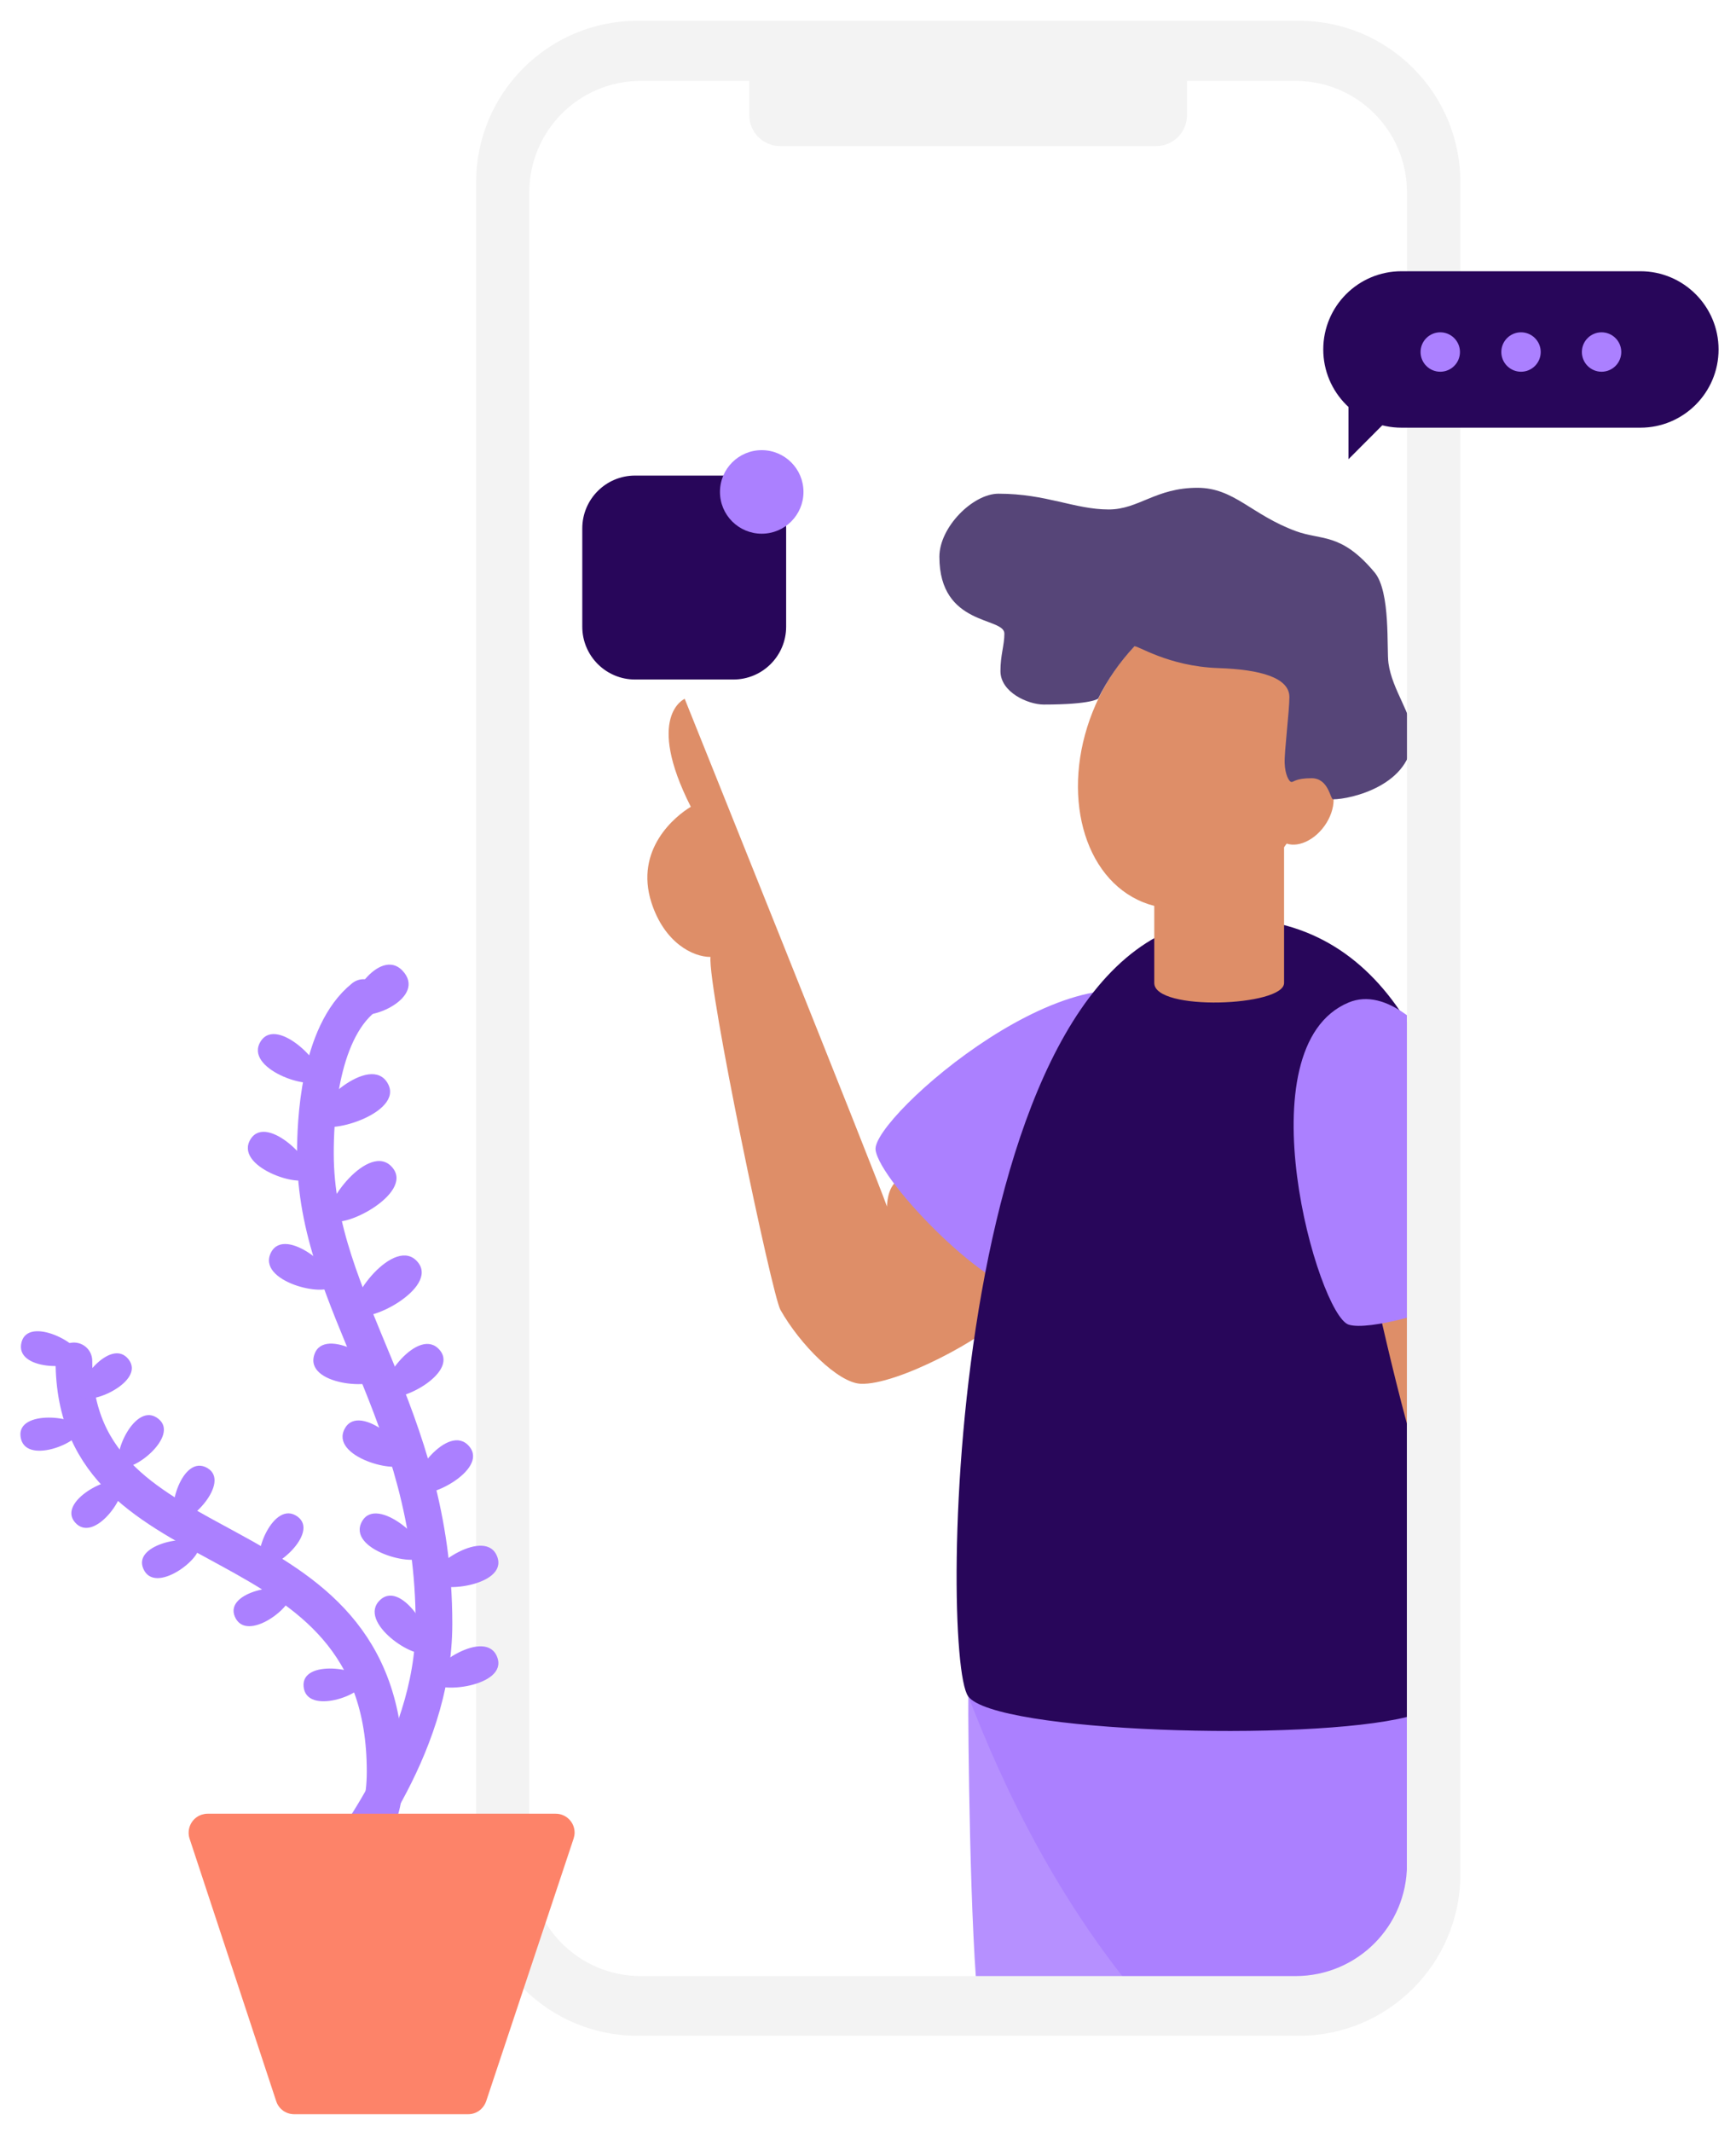 <svg width="426" height="523" viewBox="0 0 426 523" fill="none" xmlns="http://www.w3.org/2000/svg">
<g filter="url(#filter0_d_204_1494)">
<path d="M345.26 245.633V452.355C345.26 467.483 333.032 479.712 317.903 479.712H157.243C142.115 479.712 129.887 467.483 129.887 452.355V42.198C129.887 27.07 142.115 14.842 157.243 14.842H317.903C333.032 14.842 345.26 27.07 345.26 42.198V245.633Z" fill="white"/>
<path d="M305.723 488.363L270.198 439.16C270.198 439.16 250.188 411.513 237.622 411.03C237.525 418.28 238.008 470.287 240.232 488.315H305.723V488.363Z" fill="#AB80FF" fill-opacity="0.87"/>
<path d="M191.463 4.015H283.683C287.888 4.015 291.272 7.398 291.272 11.603V23.252C291.272 27.457 287.888 30.84 283.683 30.84H191.463C187.258 30.84 183.875 27.457 183.875 23.252V11.603C183.875 7.447 187.258 4.015 191.463 4.015Z" fill="#F3F3F3"/>
<path d="M338.687 480.485H345.26V400.445L289.87 391.262L237.573 411.078C240.038 416.685 253.04 453.902 280.928 486.478H338.638V480.485H338.687Z" fill="#AB80FF"/>
<path d="M222.155 284.155C217.66 284.058 217.66 290.97 217.66 290.97C215.485 284.493 168.022 166.415 168.022 166.415C168.022 166.415 158.21 170.572 169.52 192.902C165.847 195.077 155.648 203.245 159.853 216.392C163.043 226.252 170.003 229.732 174.353 229.732C173.628 237.127 189.433 312.672 191.512 316.297C196.345 324.852 205.673 334.18 211.183 334.422C219.98 334.857 241.633 323.305 246.998 317.263C252.363 311.222 230.613 284.3 222.155 284.155Z" fill="#DE8E68"/>
<path d="M287.502 242.492C266.09 223.4 213.842 269.123 214.857 277.05C215.872 284.977 244.002 313.638 252.267 311.222C260.532 308.805 304.37 257.475 287.502 242.492Z" fill="#AB80FF"/>
<path d="M345.26 245.633C335.738 230.215 321.77 220.258 301.76 220.258C232.305 220.258 230.323 401.025 237.573 411.078C244.002 419.972 320.61 422.292 345.26 416.153" fill="#28065A"/>
<path d="M345.26 311.608L337.962 314.605C338.59 316.925 341.393 329.927 345.26 344.282" fill="#DE8E68"/>
<path d="M345.26 244.038C340.427 240.462 335.497 239.012 330.953 240.897C304.757 251.82 323.413 317.505 330.953 319.922C333.37 320.695 338.88 319.922 345.26 318.23" fill="#AB80FF"/>
<path d="M315.1 236.112C315.1 241.863 283.248 243.12 283.248 236.112V196.962H315.1V236.112Z" fill="#DE8E68"/>
<path d="M321.747 190.945C329.671 171.027 324.091 150.105 309.283 144.213C294.475 138.322 276.047 149.692 268.123 169.609C260.198 189.527 265.778 210.449 280.586 216.341C295.394 222.233 313.822 210.862 321.747 190.945Z" fill="#DE8E68"/>
<path d="M325.016 197.593C327.953 193.491 328.013 188.503 325.148 186.451C322.283 184.399 317.58 186.061 314.642 190.163C311.704 194.264 311.645 199.253 314.509 201.305C317.374 203.356 322.078 201.695 325.016 197.593Z" fill="#DE8E68"/>
<path d="M346.613 175.502C346.613 170.185 341.635 164.337 340.717 157.667C340.233 154.283 341.297 140.218 337.333 135.433C329.117 125.573 324.283 127.603 318 125.283C307.077 121.272 302.872 114.65 293.833 114.65C283.587 114.65 279.43 119.967 272.083 119.967C263.673 119.967 256.81 116.1 245.017 116.1C238.733 116.1 230.517 124.317 230.517 131.567C230.517 148.725 246.467 146.26 246.467 150.417C246.467 153.317 245.5 155.637 245.5 159.6C245.5 164.82 252.267 167.817 256.133 167.817C267.927 167.817 269.473 166.367 269.473 166.367C271.793 161.678 274.79 157.377 278.367 153.558C278.85 153.075 286.487 158.44 298.957 158.875C309.203 159.213 316.405 161.195 316.405 165.98C316.405 169.363 315.148 179.368 315.245 182.172C315.342 184.975 316.308 186.812 316.937 186.812C317.565 186.812 317.903 185.893 321.867 185.893C326.072 185.893 326.41 191.065 327.135 191.065C331.388 191.065 346.613 187.633 346.613 175.502Z" fill="#564578"/>
<path d="M155.842 111.653H179.96C187.113 111.653 192.913 117.453 192.913 124.607V148.725C192.913 155.878 187.113 161.678 179.96 161.678H155.842C148.688 161.678 142.888 155.878 142.888 148.725V124.607C142.888 117.453 148.688 111.653 155.842 111.653Z" fill="#28065A"/>
<path d="M186.92 125.912C192.579 125.912 197.167 121.324 197.167 115.665C197.167 110.006 192.579 105.418 186.92 105.418C181.261 105.418 176.673 110.006 176.673 115.665C176.673 121.324 181.261 125.912 186.92 125.912Z" fill="#AB80FF"/>
<path d="M318.773 0.1H156.422C134.575 0.1 116.837 17.838 116.837 39.685V454.772C116.837 476.618 134.575 494.357 156.422 494.357H318.773C340.62 494.357 358.358 476.618 358.358 454.772V39.685C358.358 17.838 340.62 0.1 318.773 0.1ZM345.26 245.633V452.355C345.26 467.483 333.032 479.712 317.903 479.712H157.243C142.115 479.712 129.887 467.483 129.887 452.355V42.198C129.887 27.07 142.115 14.842 157.243 14.842H317.903C333.032 14.842 345.26 27.07 345.26 42.198V245.633Z" fill="#F3F3F3"/>
<path d="M343.907 61.532H402.535C413.12 61.532 421.723 70.135 421.723 80.72C421.723 91.305 413.12 99.908 402.535 99.908H343.907C333.322 99.908 324.718 91.305 324.718 80.72C324.718 70.087 333.322 61.532 343.907 61.532Z" fill="#28065A"/>
<path d="M347.532 90.967L330.905 74.292V107.642L347.532 90.967Z" fill="#28065A"/>
<path d="M353.428 86.182C356.098 86.182 358.262 84.018 358.262 81.348C358.262 78.679 356.098 76.515 353.428 76.515C350.759 76.515 348.595 78.679 348.595 81.348C348.595 84.018 350.759 86.182 353.428 86.182Z" fill="#AB80FF"/>
<path d="M373.245 86.182C375.914 86.182 378.078 84.018 378.078 81.348C378.078 78.679 375.914 76.515 373.245 76.515C370.576 76.515 368.412 78.679 368.412 81.348C368.412 84.018 370.576 86.182 373.245 86.182Z" fill="#AB80FF"/>
<path d="M393.013 86.182C395.683 86.182 397.847 84.018 397.847 81.348C397.847 78.679 395.683 76.515 393.013 76.515C390.344 76.515 388.18 78.679 388.18 81.348C388.18 84.018 390.344 86.182 393.013 86.182Z" fill="#AB80FF"/>
<path d="M81.698 451.195C88.9 448.102 94.507 443.317 94.507 429.542C94.507 365.017 18.14 382.417 18.14 328.815" stroke="#AB80FF" stroke-width="9" stroke-miterlimit="10" stroke-linecap="round"/>
<path d="M31.577 328.477C35.733 333.89 21.862 340.028 19.88 337.467C17.898 334.905 27.178 322.725 31.577 328.477Z" fill="#AB80FF"/>
<path d="M99.243 233.647C104.27 240.22 89.383 246.213 86.967 243.072C84.55 239.93 93.83 226.59 99.243 233.647Z" fill="#AB80FF"/>
<path d="M95.183 260.81C99.195 268.06 79.717 273.908 77.783 270.428C75.85 266.948 90.93 253.028 95.183 260.81Z" fill="#AB80FF"/>
<path d="M96.343 281.448C101.612 287.828 83.487 297.108 80.973 294.063C78.46 291.018 90.737 274.585 96.343 281.448Z" fill="#AB80FF"/>
<path d="M102.53 304.6C107.798 310.98 89.673 320.26 87.16 317.215C84.647 314.17 96.923 297.785 102.53 304.6Z" fill="#AB80FF"/>
<path d="M107.943 326.205C112.728 332.005 96.875 339.932 94.603 337.128C92.332 334.325 102.82 319.97 107.943 326.205Z" fill="#AB80FF"/>
<path d="M115.193 349.84C119.978 355.64 104.125 363.567 101.853 360.763C99.582 357.96 110.07 343.605 115.193 349.84Z" fill="#AB80FF"/>
<path d="M5.283 324.223C7.023 317.65 20.412 324.803 19.59 327.993C18.768 331.183 3.447 331.28 5.283 324.223Z" fill="#AB80FF"/>
<path d="M5.042 347.375C4.172 340.657 19.3 342.3 19.687 345.538C20.073 348.777 5.96 354.625 5.042 347.375Z" fill="#AB80FF"/>
<path d="M18.382 368.4C13.983 363.228 27.517 356.317 29.643 358.782C31.77 361.247 23.118 373.91 18.382 368.4Z" fill="#AB80FF"/>
<path d="M35.153 379.758C32.495 373.523 47.478 371.01 48.735 374.007C49.992 377.003 37.957 386.428 35.153 379.758Z" fill="#AB80FF"/>
<path d="M57.628 391.552C54.97 385.317 69.953 382.803 71.21 385.8C72.467 388.797 60.48 398.222 57.628 391.552Z" fill="#AB80FF"/>
<path d="M74.497 408.662C73.917 401.895 88.948 404.167 89.238 407.405C89.528 410.643 75.125 415.912 74.497 408.662Z" fill="#AB80FF"/>
<path d="M38.875 343.025C44.192 347.278 32.205 356.607 29.643 354.577C27.082 352.547 33.172 338.433 38.875 343.025Z" fill="#AB80FF"/>
<path d="M50.91 355.108C56.758 358.588 46.222 369.463 43.418 367.82C40.615 366.177 44.675 351.435 50.91 355.108Z" fill="#AB80FF"/>
<path d="M72.998 366.998C78.508 370.962 66.957 380.87 64.298 378.937C61.64 377.003 67.102 362.745 72.998 366.998Z" fill="#AB80FF"/>
<path d="M83.052 453.708C83.052 450.953 106.493 425.24 106.493 393.292C106.493 341.188 77.397 315.088 77.397 277.872C77.397 270.815 78.025 248.678 89.238 239.688" stroke="#AB80FF" stroke-width="9" stroke-miterlimit="10" stroke-linecap="round"/>
<path d="M114.903 513.593H72.177C70.195 513.593 68.406 512.337 67.778 510.403L46.511 445.975C45.738 443.558 47.043 440.948 49.46 440.127C49.943 439.982 50.426 439.885 50.91 439.885H136.363C138.925 439.885 141.003 441.963 141.003 444.525C141.003 445.008 140.907 445.492 140.762 445.975L119.302 510.403C118.625 512.337 116.885 513.593 114.903 513.593Z" fill="#FD8369"/>
<path d="M122.057 376.955C124.57 384.06 106.977 386.09 105.817 382.707C104.657 379.323 119.398 369.318 122.057 376.955Z" fill="#AB80FF"/>
<path d="M93.347 387.395C98.905 382.368 107.605 397.787 104.898 400.203C102.192 402.62 87.353 392.808 93.347 387.395Z" fill="#AB80FF"/>
<path d="M88.852 368.158C92.525 361.633 105.623 373.523 103.883 376.617C102.143 379.71 84.888 375.167 88.852 368.158Z" fill="#AB80FF"/>
<path d="M84.647 345.345C88.32 338.82 101.418 350.71 99.678 353.803C97.938 356.897 80.683 352.353 84.647 345.345Z" fill="#AB80FF"/>
<path d="M77.155 327.22C79.572 320.067 94.652 329.298 93.492 332.73C92.332 336.162 74.545 334.808 77.155 327.22Z" fill="#AB80FF"/>
<path d="M66.522 302.183C70.05 295.513 83.439 307.065 81.747 310.255C80.055 313.445 62.8 309.337 66.522 302.183Z" fill="#AB80FF"/>
<path d="M61.543 274.343C65.652 268.06 77.977 280.772 75.995 283.768C74.013 286.765 57.145 281.11 61.543 274.343Z" fill="#AB80FF"/>
<path d="M64.008 250.37C68.117 244.087 80.442 256.798 78.46 259.795C76.478 262.792 59.61 257.137 64.008 250.37Z" fill="#AB80FF"/>
<path d="M122.057 401.605C124.57 408.71 106.977 410.74 105.817 407.357C104.657 403.973 119.398 394.017 122.057 401.605Z" fill="#AB80FF"/>
</g>
<defs>
<filter id="filter0_d_204_1494" x="-4" y="0" width="430" height="523" filterUnits="userSpaceOnUse" color-interpolation-filters="sRGB">
<feFlood flood-opacity="0" result="BackgroundImageFix"/>
<feColorMatrix in="SourceAlpha" type="matrix" values="0 0 0 0 0 0 0 0 0 0 0 0 0 0 0 0 0 0 127 0" result="hardAlpha"/>
<feOffset dy="5"/>
<feGaussianBlur stdDeviation="2"/>
<feComposite in2="hardAlpha" operator="out"/>
<feColorMatrix type="matrix" values="0 0 0 0 0 0 0 0 0 0 0 0 0 0 0 0 0 0 0.25 0"/>
<feBlend mode="normal" in2="BackgroundImageFix" result="effect1_dropShadow_204_1494"/>
<feBlend mode="normal" in="SourceGraphic" in2="effect1_dropShadow_204_1494" result="shape"/>
</filter>
</defs>
</svg>
